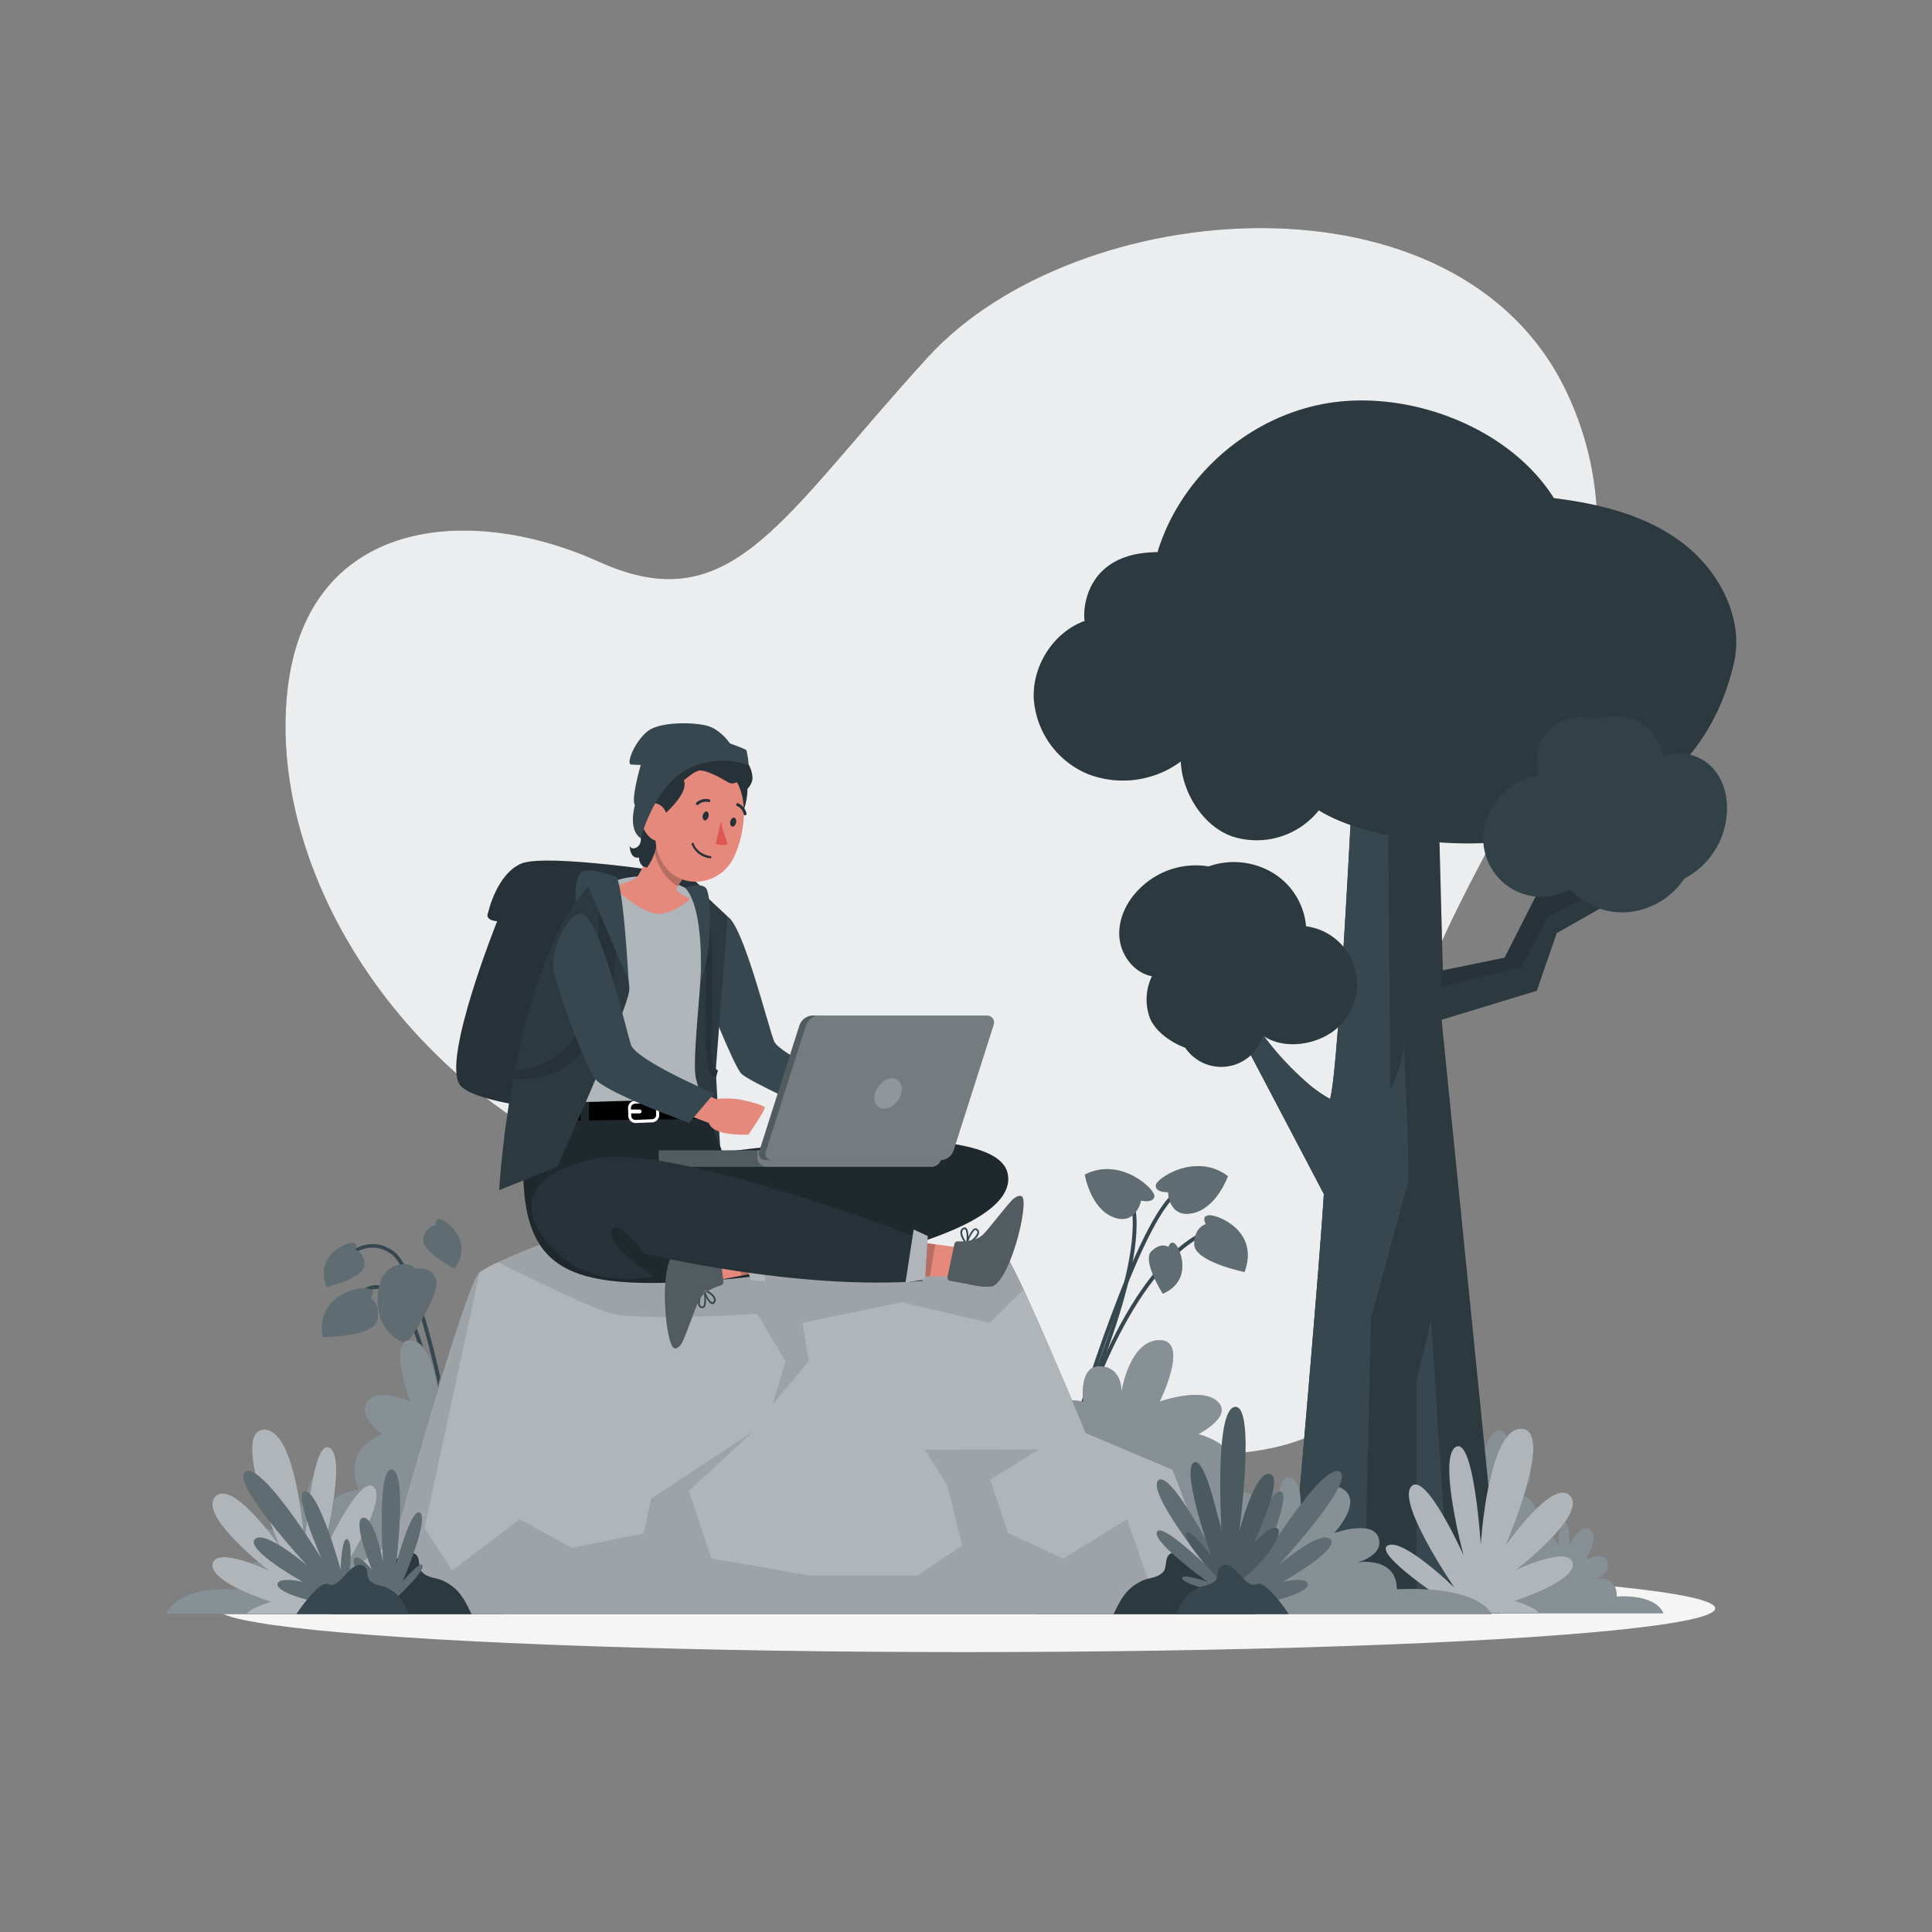 <svg xmlns="http://www.w3.org/2000/svg" viewBox="0 0 500 500"><rect x="0" y="0" width="500" height="500" fill="#808080" stroke="none"/><g id="freepik--background-simple--inject-36"><path d="M405.52,101.62C377.6,42.18,278.46,50.56,240.2,92.37s-50.69,68.6-85.21,53-78.51-11.44-81,38.17S111.86,291.78,176,309.13s64.16,78.76,149.1,66.37c46.31-6.76,47.37-56.86,40.83-98.3S437.9,170.57,405.52,101.62Z" style="fill:#37474F"></path><path d="M405.52,101.62C377.6,42.18,278.46,50.56,240.2,92.37s-50.69,68.6-85.21,53-78.51-11.44-81,38.17S111.86,291.78,176,309.13s64.16,78.76,149.1,66.37c46.31-6.76,47.37-56.86,40.83-98.3S437.9,170.57,405.52,101.62Z" style="fill:#fff;opacity:0.9"></path></g><g id="freepik--Shadow--inject-36"><ellipse id="freepik--path--inject-36" cx="250" cy="416.24" rx="193.89" ry="11.32" style="fill:#f5f5f5"></ellipse></g><g id="freepik--Tree--inject-36"><path d="M372.25,400s-3.25-.17-3.57-9,5.4-11.26,9.8-10.17c0,0-.64-6.33,2.21-6.09s2.66,4.45,2.66,4.45,1-9,4.87-9,0,10.61,0,10.61,5.39-2.59,7.37,0-2.47,5.62-2.47,5.62,7,2.28,4.06,9.52c0,0,4.87.76,6.23,4,0,0-.39-6.55,1.37-6.11s1.36,6.18,1.36,6.18,2.92-6.3,5.45-4.08-1.16,7.57-1.16,7.57,4.87-2.36,5.64.77-2.72,4.3-2.72,4.3,5.06-1.17,5.06,4.64c0,0,9.74-.93,12.08,4.29h-58Z" style="fill:#37474F"></path><path d="M372.25,400s-3.25-.17-3.57-9,5.4-11.26,9.8-10.17c0,0-.64-6.33,2.21-6.09s2.66,4.45,2.66,4.45,1-9,4.87-9,0,10.61,0,10.61,5.39-2.59,7.37,0-2.47,5.62-2.47,5.62,7,2.28,4.06,9.52c0,0,4.87.76,6.23,4,0,0-.39-6.55,1.37-6.11s1.36,6.18,1.36,6.18,2.92-6.3,5.45-4.08-1.16,7.57-1.16,7.57,4.87-2.36,5.64.77-2.72,4.3-2.72,4.3,5.06-1.17,5.06,4.64c0,0,9.74-.93,12.08,4.29h-58Z" style="fill:#fff;opacity:0.4;isolation:isolate"></path><path d="M342.61,309c-1.4,23-9,108-9,108l54.91.51L373.08,263.92l24.64-7.52,5.17-14.93L423.7,229.7l10.17-15.62-3.93-1-11.23,14.42-13.1,2.85,5.61-13.29H405l-15.6,30.78-16,3.28-1.46-56c-16.08,7.51-21.22-5-21.22-5s-4.16,87.66-6.5,94.28h0a34.4,34.4,0,0,1-6.57-4.75,76.8,76.8,0,0,1-14-16.56l-1-1.65h-5Z" style="fill:#37474F"></path><g style="opacity:0.2;isolation:isolate"><path d="M342.61,309c-1.4,23-9,108-9,108l54.91.51L373.08,263.92l24.64-7.52,5.17-14.93L423.7,229.7l10.17-15.62-3.93-1-11.23,14.42-13.1,2.85,5.61-13.29H405l-15.6,30.78-16,3.28-1.46-56c-16.08,7.51-21.22-5-21.22-5s-4.16,87.66-6.5,94.28h0a34.4,34.4,0,0,1-6.57-4.75,76.8,76.8,0,0,1-14-16.56l-1-1.65h-5Z"></path></g><path d="M400.49,237.32l-6.69,12.9-20.93,5.3s.07-3.29.41-7.51l.09,3.16,16-3.28L405,217.11h6.24l-5.61,13.29,13.1-2.85,11.23-14.42.55.13-8.65,13.09Z" style="opacity:0.1;isolation:isolate"></path><polygon points="370.36 341.56 375.3 417.39 366.59 417.31 366.59 357.46 370.36 341.56" style="fill:#37474F;isolation:isolate"></polygon><path d="M342.61,309l-25-47.51h5l1,1.65a76.8,76.8,0,0,0,14,16.56,34.4,34.4,0,0,0,6.57,4.75c2.34-6.62,6.5-94.28,6.5-94.28a12.92,12.92,0,0,0,8.44,7q.35,42.47.71,84.94c1.77-4,3.31-7.89,3.46-12.08.53,11.6,1.24,24.07,1.19,35.52l-9.62,35.49L353,417.18,333.64,417S341.21,332,342.61,309Z" style="fill:#37474F;isolation:isolate"></path><path d="M280.81,160.66c-8,2.86-13.53,11.33-13.28,19.84a22.8,22.8,0,0,0,13.87,19.76,25.17,25.17,0,0,0,24.19-3.19c.35,8.17,5.93,17.05,13.72,19.52a20.59,20.59,0,0,0,22-6.88c21,13.19,94.5,18.08,107.42-38.09,2.66-11.6-3.8-23.88-13.27-31.09s-21.51-10.16-33.32-11.61c-11.21-17.85-36.07-27.6-57-24.8s-39.46,18.61-45.57,38.78C278.28,143,280.5,162.09,280.81,160.66Z" style="fill:#37474F"></path><g style="opacity:0.2;isolation:isolate"><path d="M280.81,160.66c-8,2.86-13.53,11.33-13.28,19.84a22.8,22.8,0,0,0,13.87,19.76,25.17,25.17,0,0,0,24.19-3.19c.35,8.17,5.93,17.05,13.72,19.52a20.59,20.59,0,0,0,22-6.88c21,13.19,94.5,18.08,107.42-38.09,2.66-11.6-3.8-23.88-13.27-31.09s-21.51-10.16-33.32-11.61c-11.21-17.85-36.07-27.6-57-24.8s-39.46,18.61-45.57,38.78C278.28,143,280.5,162.09,280.81,160.66Z"></path></g><path d="M306.74,271.15A11.24,11.24,0,0,0,326.85,268c5,3.5,12.66,2.64,17.7-.77A15.11,15.11,0,0,0,338,239.73,18,18,0,0,0,329.57,226a19.61,19.61,0,0,0-16.78-1.77A20.55,20.55,0,0,0,294.93,230c-3.37,3.27-5.61,7.91-5.22,12.59s3.81,9.17,8.42,10.06a13.79,13.79,0,0,0-.48,10.95C299.14,267.08,303.16,269.82,306.74,271.15Z" style="fill:#37474F"></path><path d="M306.74,271.15A11.24,11.24,0,0,0,326.85,268c5,3.5,12.66,2.64,17.7-.77A15.11,15.11,0,0,0,338,239.73,18,18,0,0,0,329.57,226a19.61,19.61,0,0,0-16.78-1.77A20.55,20.55,0,0,0,294.93,230c-3.37,3.27-5.61,7.91-5.22,12.59s3.81,9.17,8.42,10.06a13.79,13.79,0,0,0-.48,10.95C299.14,267.08,303.16,269.82,306.74,271.15Z" style="opacity:0.2;isolation:isolate"></path><path d="M412.56,186.23a11.24,11.24,0,0,0-14.18,14.6c-6.08.19-11.71,5.5-13.69,11.25a15.1,15.1,0,0,0,21.71,18.07,18,18,0,0,0,15,5.9,19.65,19.65,0,0,0,14.49-8.66,20.56,20.56,0,0,0,10.84-15.31c.73-4.63-.26-9.69-3.39-13.2s-8.55-5-12.77-3a13.79,13.79,0,0,0-6.19-9C421.09,184.93,416.22,185.15,412.56,186.23Z" style="fill:#37474F"></path><path d="M412.56,186.23a11.24,11.24,0,0,0-14.18,14.6c-6.08.19-11.71,5.5-13.69,11.25a15.1,15.1,0,0,0,21.71,18.07,18,18,0,0,0,15,5.9,19.65,19.65,0,0,0,14.49-8.66,20.56,20.56,0,0,0,10.84-15.31c.73-4.63-.26-9.69-3.39-13.2s-8.55-5-12.77-3a13.79,13.79,0,0,0-6.19-9C421.09,184.93,416.22,185.15,412.56,186.23Z" style="opacity:0.1;isolation:isolate"></path><path d="M375.45,415.29S355.28,402.22,359.11,400s17.27,10.85,17.27,10.85-14.86-21.74-11.19-26.1,13.56,17.72,13.56,17.72-6.72-25.24-2-28,6.47,25.29,6.47,25.29,1.85-30.4,10.55-30-4,30-4,30,12.27-17.59,16.62-12.6-13.85,19-13.85,19,13.61-6.39,14.52-1.65-15,9.79-15,9.79,5.11,1.47,6.3,3.19H371.18S370.74,416.2,375.45,415.29Z" style="fill:#37474F"></path><path d="M375.45,415.29S355.28,402.22,359.11,400s17.27,10.85,17.27,10.85-14.86-21.74-11.19-26.1,13.56,17.72,13.56,17.72-6.72-25.24-2-28,6.47,25.29,6.47,25.29,1.85-30.4,10.55-30-4,30-4,30,12.27-17.59,16.62-12.6-13.85,19-13.85,19,13.61-6.39,14.52-1.65-15,9.79-15,9.79,5.11,1.47,6.3,3.19H371.18S370.74,416.2,375.45,415.29Z" style="fill:#fff;opacity:0.6;isolation:isolate"></path></g><g id="freepik--Stone--inject-36"><path d="M114.67,364.63c-.07-.36-6.83-35.43-13.43-40.1-6.41-4.52-12,1.69-12.2,2l-.75-.65c.06-.08,6.39-7.15,13.52-2.11,6.94,4.89,13.56,39.26,13.84,40.72Z" style="fill:#37474F"></path><path d="M112.16,367.52c0-.24-2.5-24.35-10.27-31.75-1.88-1.79-3.72-2.49-5.47-2.08-4.16.95-6.73,7.68-6.75,7.75l-.94-.35c.11-.3,2.78-7.3,7.46-8.38,2.1-.48,4.25.3,6.39,2.33,8,7.66,10.48,31.38,10.58,32.38Z" style="fill:#37474F"></path><path d="M107.5,328.37s4.52-.91,5.39,3-7.52,16.31-7.52,16.31-7.62-1.47-7.62-11.49S106,326.14,107.5,328.37Z" style="fill:#37474F"></path><path d="M107.5,328.37s4.52-.91,5.39,3-7.52,16.31-7.52,16.31-7.62-1.47-7.62-11.49S106,326.14,107.5,328.37Z" style="fill:#fff;opacity:0.2;isolation:isolate"></path><path d="M95.83,335.93s1.82-2-.57-2.49S81.84,335,83.45,346c0,0,13.24.11,14.18-4.33S95.83,335.93,95.83,335.93Z" style="fill:#37474F"></path><path d="M95.83,335.93s1.82-2-.57-2.49S81.84,335,83.45,346c0,0,13.24.11,14.18-4.33S95.83,335.93,95.83,335.93Z" style="fill:#fff;opacity:0.2;isolation:isolate"></path><path d="M112.83,317.08s-.51-2,1.27-1.48,8.55,5.86,3.49,12.72c0,0-9-4.7-8-8S112.83,317.08,112.83,317.08Z" style="fill:#37474F"></path><path d="M112.83,317.08s-.51-2,1.27-1.48,8.55,5.86,3.49,12.72c0,0-9-4.7-8-8S112.83,317.08,112.83,317.08Z" style="fill:#fff;opacity:0.2;isolation:isolate"></path><path d="M279.18,371.82l-1-.27c.12-.41,11.66-41.48,32.53-52.54l.47.88C290.72,330.76,279.29,371.41,279.18,371.82Z" style="fill:#37474F"></path><path d="M279.37,367.18l-.91-.42c.21-.43,20.12-43.95,13.26-57.77l.89-.44C299.69,322.79,280.2,365.38,279.37,367.18Z" style="fill:#37474F"></path><path d="M278.59,370.33l-1-.29c.68-2.26,16.67-55.37,26.9-61.9l.54.84C295.15,315.31,278.75,369.78,278.59,370.33Z" style="fill:#37474F"></path><path d="M295.32,310.7s3,.79,3.43-1-8.75-10.51-18-5.72c0,0,1.4,8.66,7.32,11S295.32,310.7,295.32,310.7Z" style="fill:#37474F"></path><path d="M295.32,310.7s3,.79,3.43-1-8.75-10.51-18-5.72c0,0,1.4,8.66,7.32,11S295.32,310.7,295.32,310.7Z" style="fill:#fff;opacity:0.2;isolation:isolate"></path><path d="M302.29,308.51s-3.08.26-3.19-1.62,10.45-8.83,18.69-2.5c0,0-2.9,8.28-9.14,9.59S302.29,308.51,302.29,308.51Z" style="fill:#37474F"></path><path d="M302.29,308.51s-3.08.26-3.19-1.62,10.45-8.83,18.69-2.5c0,0-2.9,8.28-9.14,9.59S302.29,308.51,302.29,308.51Z" style="fill:#fff;opacity:0.2;isolation:isolate"></path><path d="M312.06,316.82s-1.36-2.35,1.07-2.31,12.82,4.28,8.95,14.69c0,0-13-2.65-13-7.18S312.06,316.82,312.06,316.82Z" style="fill:#37474F"></path><path d="M312.06,316.82s-1.36-2.35,1.07-2.31,12.82,4.28,8.95,14.69c0,0-13-2.65-13-7.18S312.06,316.82,312.06,316.82Z" style="fill:#fff;opacity:0.2;isolation:isolate"></path><path d="M302.41,322.7s.57-2,1.85-.64,4.47,9.34-3.33,12.76c0,0-5.45-8.56-2.95-11S302.41,322.7,302.41,322.7Z" style="fill:#37474F"></path><path d="M302.41,322.7s.57-2,1.85-.64,4.47,9.34-3.33,12.76c0,0-5.45-8.56-2.95-11S302.41,322.7,302.41,322.7Z" style="fill:#fff;opacity:0.2;isolation:isolate"></path><path d="M91.93,323.38s1-1.84-.87-1.75-9.73,3.57-6.52,11.46c0,0,9.88-2.33,9.77-5.8S91.93,323.38,91.93,323.38Z" style="fill:#37474F"></path><path d="M91.93,323.38s1-1.84-.87-1.75-9.73,3.57-6.52,11.46c0,0,9.88-2.33,9.77-5.8S91.93,323.38,91.93,323.38Z" style="fill:#fff;opacity:0.2;isolation:isolate"></path><path d="M267.68,391.53s-6.6-.26-7.25-13.57,11-16.86,19.91-15.23c0,0-1.31-9.48,4.49-9.13s5.4,6.68,5.4,6.68,2-13.44,9.89-13.45,0,15.9,0,15.9,10.95-3.88,15,0-5,8.42-5,8.42,14.19,3.41,8.26,14.27c0,0,9.89,1.14,12.66,6,0,0-.79-9.81,2.77-9.15s2.76,9.26,2.76,9.26,5.94-9.45,11.08-6.11-2.37,11.34-2.37,11.34,9.89-3.54,11.47,1.15-5.54,6.45-5.54,6.45,10.29-1.76,10.29,6.95c0,0,19.78-1.4,24.53,6.42H268.08Z" style="fill:#37474F"></path><path d="M267.68,391.53s-6.6-.26-7.25-13.57,11-16.86,19.91-15.23c0,0-1.31-9.48,4.49-9.13s5.4,6.68,5.4,6.68,2-13.44,9.89-13.45,0,15.9,0,15.9,10.95-3.88,15,0-5,8.42-5,8.42,14.19,3.41,8.26,14.27c0,0,9.89,1.14,12.66,6,0,0-.79-9.81,2.77-9.15s2.76,9.26,2.76,9.26,5.94-9.45,11.08-6.11-2.37,11.34-2.37,11.34,9.89-3.54,11.47,1.15-5.54,6.45-5.54,6.45,10.29-1.76,10.29,6.95c0,0,19.78-1.4,24.53,6.42H268.08Z" style="fill:#fff;opacity:0.4;isolation:isolate"></path><path d="M130.06,391.53s4.87-.26,5.35-13.57-8.09-16.86-14.69-15.23c0,0,1-9.48-3.31-9.13s-4,6.68-4,6.68-1.46-13.44-7.3-13.45,0,15.9,0,15.9-8.07-3.88-11,0,3.71,8.42,3.71,8.42-10.47,3.41-6.09,14.27c0,0-7.3,1.14-9.34,6,0,0,.58-9.81-2-9.15s-2,9.26-2,9.26-4.37-9.45-8.17-6.11,1.75,11.34,1.75,11.34-7.29-3.54-8.46,1.15,4.09,6.45,4.09,6.45-7.59-1.76-7.59,6.95c0,0-14.59-1.4-18.1,6.42h87Z" style="fill:#37474F"></path><path d="M130.06,391.53s4.87-.26,5.35-13.57-8.09-16.86-14.69-15.23c0,0,1-9.48-3.31-9.13s-4,6.68-4,6.68-1.46-13.44-7.3-13.45,0,15.9,0,15.9-8.07-3.88-11,0,3.71,8.42,3.71,8.42-10.47,3.41-6.09,14.27c0,0-7.3,1.14-9.34,6,0,0,.58-9.81-2-9.15s-2,9.26-2,9.26-4.37-9.45-8.17-6.11,1.75,11.34,1.75,11.34-7.29-3.54-8.46,1.15,4.09,6.45,4.09,6.45-7.59-1.76-7.59,6.95c0,0-14.59-1.4-18.1,6.42h87Z" style="fill:#fff;opacity:0.4;isolation:isolate"></path><path d="M86.64,415.51S106.8,402.44,103,400.24,85.7,411.08,85.7,411.08s14.86-21.74,11.19-26.1S83.33,402.7,83.33,402.7s6.72-25.24,2-28S78.84,400,78.84,400,77,369.59,68.29,370s4,30,4,30S60,382.39,55.64,387.39s13.84,19,13.84,19S55.87,400,55,404.76s15,9.79,15,9.79-5.12,1.47-6.3,3.18H90.91S91.34,416.43,86.64,415.51Z" style="fill:#37474F"></path><path d="M86.64,415.51S106.8,402.44,103,400.24,85.7,411.08,85.7,411.08s14.86-21.74,11.19-26.1S83.33,402.7,83.33,402.7s6.72-25.24,2-28S78.84,400,78.84,400,77,369.59,68.29,370s4,30,4,30S60,382.39,55.64,387.39s13.84,19,13.84,19S55.87,400,55,404.76s15,9.79,15,9.79-5.12,1.47-6.3,3.18H90.91S91.34,416.43,86.64,415.51Z" style="fill:#fff;opacity:0.6;isolation:isolate"></path><path d="M96.73,417.73s23.2-85.37,27.42-88.53,28.29-12.07,28.29-12.07,58.55,9.78,67.35,8.81,37.08-6.41,41.14,0S281,370.87,281,370.87l22.49,9.49,14.25,37.37Z" style="fill:#37474F"></path><path d="M317.74,417.73h-221s23.09-85,27.39-88.52l0,0a31.57,31.57,0,0,1,4.73-2.55c8.36-3.89,23.56-9.51,23.56-9.51s58.55,9.78,67.35,8.81,37.08-6.42,41.14,0c.86,1.37,2.27,4.19,3.95,7.79C271.08,347,281,370.86,281,370.86l22.49,9.5Z" style="fill:#fff;opacity:0.6;isolation:isolate"></path><path d="M264.88,333.73l-8.73,8.64L233.4,337l-25.74,5.35,1.65,9.95-9.37,11.16,3.33-11.16L196,340.05s-29.62,1.8-37.35,0c-4.85-1.13-19.52-8.27-29.74-13.41,8.36-3.89,23.56-9.51,23.56-9.51s58.55,9.78,67.35,8.81,37.08-6.42,41.14,0C261.79,327.31,263.2,330.13,264.88,333.73Z" style="opacity:0.1;isolation:isolate"></path><path d="M317.74,417.73h-221s23.09-85,27.39-88.52l0,0-14.24,66.24,7.12,11,17.5-13.28L148,400.61l18.62-3.76,1.85-9,26.38-17.35-16.56,15.34,5.83,17.5,25.35,4.37h28L249,400l-3.86-15.7-5.83-9.1,29.55-.07-12.58,7.79,4.64,13.83,14.23,6.6,16.54-10.21,6.74,19.48Z" style="opacity:0.1;isolation:isolate"></path><path d="M288.2,417.73h36.63s-7.29-11.16-10.4-9.74c-4.05,1.84-7.05-8.27-11.53-5.88-1.58.85-.8,3.55-1.8,4.64-1.64,1.8-3.73,1.45-5.71,2.44C291.5,411.13,290.12,413.69,288.2,417.73Z" style="fill:#37474F"></path><path d="M288.2,417.73h36.63s-7.29-11.16-10.4-9.74c-4.05,1.84-7.05-8.27-11.53-5.88-1.58.85-.8,3.55-1.8,4.64-1.64,1.8-3.73,1.45-5.71,2.44C291.5,411.13,290.12,413.69,288.2,417.73Z" style="opacity:0.2;isolation:isolate"></path><path d="M320.83,414.62s-2.41-13.95-.75-16,1.95,7.61,1.95,7.61,5.58-20.16,9.15-20.26S327,403.46,327,403.46s15.26-24.94,19.69-22.62-16,24.43-16,24.43,11.16-9.61,13.62-6.89-12.39,11-12.39,11,6.55-1.47,6.54.71S327.38,415.86,320.83,414.62Z" style="fill:#37474F"></path><path d="M320.83,414.62s-2.41-13.95-.75-16,1.95,7.61,1.95,7.61,5.58-20.16,9.15-20.26S327,403.46,327,403.46s15.26-24.94,19.69-22.62-16,24.43-16,24.43,11.16-9.61,13.62-6.89-12.39,11-12.39,11,6.55-1.47,6.54.71S327.38,415.86,320.83,414.62Z" style="fill:#fff;opacity:0.2;isolation:isolate"></path><path d="M318.63,412.63s-11.47-2.08-12.58-3.94,6.43.64,6.43.64-14-10-13.09-12.8,12.33,8.21,12.33,8.21-15-18.84-11.93-21.62,14.39,19.26,14.39,19.26-4.28-11.35-1.49-12.49,5,12.7,5,12.7.71-5.48,2.39-4.86S321.44,407.91,318.63,412.63Z" style="fill:#37474F"></path><path d="M318.63,412.63s-11.47-2.08-12.58-3.94,6.43.64,6.43.64-14-10-13.09-12.8,12.33,8.21,12.33,8.21-15-18.84-11.93-21.62,14.39,19.26,14.39,19.26-4.28-11.35-1.49-12.49,5,12.7,5,12.7.71-5.48,2.39-4.86S321.44,407.91,318.63,412.63Z" style="fill:#fff;opacity:0.2;isolation:isolate"></path><path d="M317.77,411.1s-11.08-11.09-10.88-14,6.62,5.64,6.62,5.64-7.81-21.81-4.64-24.18,7.32,18.54,7.32,18.54-2.1-32.32,3.4-33,1.12,32.3,1.12,32.3,4-15.81,7.94-14.93-4.2,17.87-4.2,17.87,5-5.51,6.37-3.53S324.49,408,317.77,411.1Z" style="fill:#37474F"></path><path d="M317.77,411.1s-11.08-11.09-10.88-14,6.62,5.64,6.62,5.64-7.81-21.81-4.64-24.18,7.32,18.54,7.32,18.54-2.1-32.32,3.4-33,1.12,32.3,1.12,32.3,4-15.81,7.94-14.93-4.2,17.87-4.2,17.87,5-5.51,6.37-3.53S324.49,408,317.77,411.1Z" style="fill:#fff;opacity:0.1;isolation:isolate"></path><path d="M304.34,417.73h29.19s-5.81-8.89-8.29-7.76c-3.22,1.47-5.61-6.59-9.18-4.68-1.26.67-.65,2.82-1.44,3.69-1.31,1.44-3,1.16-4.55,1.95C307,412.47,305.87,414.51,304.34,417.73Z" style="fill:#37474F"></path><path d="M122,417.73H85.4s7.3-11.16,10.41-9.74c4,1.84,7-8.27,11.52-5.88,1.58.85.81,3.55,1.81,4.64,1.64,1.8,3.73,1.45,5.71,2.44C118.74,411.13,120.12,413.69,122,417.73Z" style="fill:#37474F"></path><path d="M122,417.73H85.4s7.3-11.16,10.41-9.74c4,1.84,7-8.27,11.52-5.88,1.58.85.81,3.55,1.81,4.64,1.64,1.8,3.73,1.45,5.71,2.44C118.74,411.13,120.12,413.69,122,417.73Z" style="opacity:0.2;isolation:isolate"></path><path d="M89.41,414.62s2.4-13.95.74-16-2,7.61-2,7.61S82.62,386.07,79.05,386s4.24,17.49,4.24,17.49S68,378.52,63.59,380.84s16,24.43,16,24.43-11.17-9.61-13.63-6.89,12.4,11,12.4,11-6.55-1.47-6.54.71S82.85,415.86,89.41,414.62Z" style="fill:#37474F"></path><path d="M89.41,414.62s2.4-13.95.74-16-2,7.61-2,7.61S82.62,386.07,79.05,386s4.24,17.49,4.24,17.49S68,378.52,63.59,380.84s16,24.43,16,24.43-11.17-9.61-13.63-6.89,12.4,11,12.4,11-6.55-1.47-6.54.71S82.85,415.86,89.41,414.62Z" style="fill:#fff;opacity:0.2;isolation:isolate"></path><path d="M100.65,415.28s8.73-7.73,8.72-9.9-5.17,3.89-5.17,3.89,6.8-15.83,4.56-17.73S102.47,405,102.47,405s3-23.88-1-24.67-2.32,23.92-2.32,23.92-2.23-11.92-5.2-11.44,2.29,13.45,2.29,13.45-3.45-4.32-4.57-2.91S95.81,412.69,100.65,415.28Z" style="fill:#37474F"></path><path d="M100.65,415.28s8.73-7.73,8.72-9.9-5.17,3.89-5.17,3.89,6.8-15.83,4.56-17.73S102.47,405,102.47,405s3-23.88-1-24.67-2.32,23.92-2.32,23.92-2.23-11.92-5.2-11.44,2.29,13.45,2.29,13.45-3.45-4.32-4.57-2.91S95.81,412.69,100.65,415.28Z" style="fill:#fff;opacity:0.2;isolation:isolate"></path><path d="M105.9,417.73H76.7s5.82-8.89,8.3-7.76c3.22,1.47,5.61-6.59,9.18-4.68,1.26.67.64,2.82,1.43,3.69,1.31,1.44,3,1.16,4.56,1.95C103.27,412.47,104.37,414.51,105.9,417.73Z" style="fill:#37474F"></path></g><g id="freepik--Character--inject-36"><g id="freepik--group--inject-36"><path d="M174.87,226s-33.62-5.24-40-2.49-8.53,12.64-8.53,12.64-1.15,2,2.33,2.26c0,0-14.23,35.45-9.73,42.24s49.82,9.51,56,6.18S195.79,228.53,174.87,226Z" style="fill:#263238"></path><path d="M194.67,259.82s4.45,10.33,5.45,11.77,23.15,11.62,23.15,11.62a19.55,19.55,0,0,1,5.41,0c2.73.43,6.49,1.58,6.83,2s-4.11,6.89-4.11,6.89-8.85.55-10-2.95c0,0-22.19-8.24-24.77-10.4s-9.76-14.92-9.76-14.92Z" style="fill:#e4897b"></path><path d="M188.3,237.2c4.16,2.48,10.67,29.18,12.07,32.35s18.4,10.88,18.4,10.88l-7.54,7.22S194,280,191.86,277.86s-10.74-24.33-10.74-24.33Z" style="fill:#37474F"></path><path d="M186.92,298.22s70.12-10.07,73.82,5.31c3.91,16.27-52.39,27.24-86,28.39s-43.33-6.24-37.93-47.82l45.4-.11Z" style="fill:#263238"></path><path d="M186.92,298.22s70.12-10.07,73.82,5.31c3.91,16.27-52.39,27.24-86,28.39s-43.33-6.24-37.93-47.82l45.4-.11Z" style="opacity:0.2;isolation:isolate"></path><path d="M250.25,322.06a.21.21,0,0,1-.25,0,.17.17,0,0,1-.06-.21c.11-.37,1.22-3.61,2.35-3.95a.7.7,0,0,1,.67.2,1.15,1.15,0,0,1,.4,1.09,3,3,0,0,1-1.05,1.52A12.24,12.24,0,0,1,250.25,322.06Zm.28-.62a4.82,4.82,0,0,0,2.4-2.31.73.73,0,0,0-.28-.74.25.25,0,0,0-.27-.08,1,1,0,0,0-.26.16A9.46,9.46,0,0,0,250.53,321.44Z" style="fill:#37474F"></path><path d="M250.19,322.11a.2.2,0,0,1-.21-.06c-.11-.1-1.66-2.06-1.41-3.38a1.3,1.3,0,0,1,.54-.81.72.72,0,0,1,.9-.09c.81.58.71,3.2.31,4.2l0,.1Zm-.89-3.85a.86.86,0,0,0-.27.47c-.16.84.62,2.1,1,2.7.26-1.12.18-3-.3-3.29-.05,0-.15-.11-.39.06l-.08.06Z" style="fill:#37474F"></path><polygon points="225.96 330.3 240.66 330.31 247.71 330.32 248.55 322.89 242.03 322.02 226.09 319.89 225.96 330.3" style="fill:#e4897b"></polygon><path d="M247,322l-1.79,8.47a.85.85,0,0,0,.69,1l4.22.76s5.61,1.43,7.19.42c4.6-2.94,9-21.59,7.16-23-.68-.5-1.87.26-2.46.87-1.89,1.93-5.92,7.31-7.52,8.91-1.86,1.86-5.17,1.91-6.62,1.84A.85.85,0,0,0,247,322Z" style="fill:#263238"></path><polygon points="225.96 330.3 240.66 330.31 242.03 322.02 226.09 319.89 225.96 330.3" style="opacity:0.2;isolation:isolate"></polygon><path d="M170.45,297.71v1.86a2.41,2.41,0,0,0,2.3,2.4h68.39a2.56,2.56,0,0,0,2.47-2.4v-1.86Z" style="fill:#263238"></path><path d="M170.45,297.71v1.86a2.41,2.41,0,0,0,2.3,2.4h68.39a2.56,2.56,0,0,0,2.47-2.4v-1.86Z" style="fill:#fff;opacity:0.2;isolation:isolate"></path><path d="M196,297.71v1.86a2.42,2.42,0,0,0,2.31,2.4h42.86a2.56,2.56,0,0,0,2.47-2.4v-1.86Z" style="fill:#fff;opacity:0.2;isolation:isolate"></path><path d="M198.28,300.26h45.18a3.7,3.7,0,0,0,3.29-2.42l10.36-32.5a1.8,1.8,0,0,0-1.74-2.51H210.19a3.76,3.76,0,0,0-3.28,2.51L196.55,297.8A1.76,1.76,0,0,0,198.28,300.26Z" style="fill:#263238"></path><path d="M198.28,300.26h45.18a3.7,3.7,0,0,0,3.29-2.42l10.36-32.5a1.8,1.8,0,0,0-1.74-2.51H210.19a3.76,3.76,0,0,0-3.28,2.51L196.55,297.8A1.76,1.76,0,0,0,198.28,300.26Z" style="fill:#fff;opacity:0.2;isolation:isolate"></path><path d="M200,300.26h43.48a3.7,3.7,0,0,0,3.29-2.42l10.36-32.5a1.8,1.8,0,0,0-1.74-2.51H211.89a3.76,3.76,0,0,0-3.28,2.51L198.25,297.8A1.76,1.76,0,0,0,200,300.26Z" style="fill:#fff;opacity:0.2;isolation:isolate"></path><path d="M226.42,283c-.56,2.16.52,3.92,2.41,3.92s3.86-1.76,4.42-3.92-.52-3.92-2.4-3.92S227,280.87,226.42,283Z" style="fill:#fff;opacity:0.2;isolation:isolate"></path><path d="M247,322l-1.79,8.47a.85.85,0,0,0,.69,1l4.22.76s5.61,1.43,7.19.42c4.6-2.94,9-21.59,7.16-23-.68-.5-1.87.26-2.46.87-1.89,1.93-5.92,7.31-7.52,8.91-1.86,1.86-5.17,1.91-6.62,1.84A.85.85,0,0,0,247,322Z" style="fill:#fff;opacity:0.2;isolation:isolate"></path><polygon points="150.26 289.99 136.08 290.17 136.35 285.56 150.26 285.26 150.26 289.99"></polygon><polygon points="178.24 284.65 182.48 284.56 184 289.54 178.24 289.62 178.24 284.65"></polygon><polygon points="176.43 284.69 176.43 289.64 152.44 289.96 152.44 285.21 176.43 284.69"></polygon><path d="M162.61,288.78l-.07-1.93a1.9,1.9,0,0,1,1.75-2l4.34-.18a1.77,1.77,0,0,1,1.31.51,2,2,0,0,1,.59,1.36l.07,1.92a1.91,1.91,0,0,1-1.76,2l-4.33.18h-.08A1.89,1.89,0,0,1,162.61,288.78Zm6.2.87a1.11,1.11,0,0,0,1-1.18l-.07-1.92a1.2,1.2,0,0,0-.35-.79,1,1,0,0,0-.76-.3l-4.34.18a1.1,1.1,0,0,0-1,1.18l.07,1.93a1.09,1.09,0,0,0,1.11,1.09Z" style="fill:#fff"></path><path d="M163.35,288.15h2.18a.51.51,0,0,0,.5-.5.5.5,0,0,0-.5-.5h-2.18a.5.5,0,0,0-.5.5A.51.51,0,0,0,163.35,288.15Z" style="fill:#fff"></path><path d="M188.3,237.2s-5.47,34.59-3.18,47l-50.59,1.47s6-35.73,13.95-49.21C148.48,236.42,161.69,214.36,188.3,237.2Z" style="fill:#37474F"></path><path d="M188.3,237.2s-5.47,34.59-3.18,47l-50.59,1.47s6-35.73,13.95-49.21C148.48,236.42,161.69,214.36,188.3,237.2Z" style="fill:#fff;opacity:0.6"></path><path d="M158.62,229.5s8.39,8.2,13.24,6.86,6.67-3.81,6.67-3.81-3.9-1.71-3.47-2.64c.05-.1.17-.29.34-.57,1.45-2.2,6.59-9.22,6.59-9.22l-11-6.19s-.9,2.13-2,4.67c-1.49,3.38-3.35,7.47-4,8.23C163.85,228.17,158.62,229.5,158.62,229.5Z" style="fill:#e4897b"></path><path d="M168.94,218.6c.69,3.9,2.39,8.49,6.46,10.74,1.45-2.2,6.59-9.22,6.59-9.22l-11-6.19S170.05,216.06,168.94,218.6Z" style="opacity:0.2;isolation:isolate"></path><path d="M166.73,211a19.13,19.13,0,0,0-.89,6c.21,2.48-2.55,3.31-2.9,1.81,0,0,.05,3.65,2.42,3.1,0,0,0,2.53,2.12,2.57a14,14,0,0,0,2.66-8.57C169.81,211.1,166.73,211,166.73,211Z" style="fill:#263238"></path><path d="M185.74,198.84c-3.6,1.49-3,9.85,3,17,3.67-3.16,5.34-10.46,4.47-13.34C191.81,197.89,188.87,197.55,185.74,198.84Z" style="fill:#263238"></path><path d="M191,219.19v0a25.1,25.1,0,0,1-1.14,2.8c-3.55,7.23-13.76,8.64-18.28,1.49l-.05-.07c-3-4.82-1.87-9.31-.62-17.1a10.77,10.77,0,0,1,16.81-7.22C193.61,203.24,193.26,212.54,191,219.19Z" style="fill:#e4897b"></path><path d="M181.88,211c-.14.63.08,1.21.48,1.3s.85-.34,1-1-.07-1.21-.48-1.3S182.06,210.42,181.88,211Z" style="fill:#263238"></path><path d="M189,212.63c-.14.62.08,1.2.49,1.29s.85-.33,1-1-.08-1.21-.49-1.3S189.12,212,189,212.63Z" style="fill:#263238"></path><path d="M186.59,212.4a23.06,23.06,0,0,0,1.79,6,3.67,3.67,0,0,1-3.11-.12Z" style="fill:#de5753"></path><path d="M180.44,208.35a.41.41,0,0,1-.22-.1.39.39,0,0,1,0-.54,3.71,3.71,0,0,1,3.33-.84.36.36,0,0,1,.26.44v0a.39.39,0,0,1-.47.26h0a2.94,2.94,0,0,0-2.62.69A.38.38,0,0,1,180.44,208.35Z" style="fill:#263238"></path><path d="M192.75,211a.42.42,0,0,1-.29-.29,3,3,0,0,0-1.69-2.12.38.38,0,0,1-.23-.48.38.38,0,0,1,.48-.23,3.73,3.73,0,0,1,2.17,2.66.37.37,0,0,1-.27.45h0A.42.42,0,0,1,192.75,211Z" style="fill:#263238"></path><path d="M183.79,222.12h0a5.74,5.74,0,0,1-4.8-3.66.28.28,0,0,1,.19-.34.29.29,0,0,1,.35.19c0,.11.82,2.65,4.35,3.26a.29.29,0,0,1,.23.32A.28.28,0,0,1,183.79,222.12Z" style="fill:#263238"></path><path d="M192.51,205.07s2.32-1.78,2.23-3.86a7.65,7.65,0,0,0-4.08-6.31,14.87,14.87,0,0,0-7.27-2c-8.86-.52-13.68,2.14-15.2,6.87-.94,1.68-.92,4.8-.08,7.72a.09.09,0,0,1,0,.05h0a12.84,12.84,0,0,0,2.31,4.58c5.4-4.68,7.41-8,6.56-10.2.18-.05,2.86-2.45,4.05-2.51,1.72-.09,4.89,1.54,7.46,3.07,1.41.83,2.86-.5,2.86-.5Z" style="fill:#263238"></path><path d="M165.85,211.67a7.48,7.48,0,0,0,2.49,5.16c2,1.72,4.1.22,4.49-2.23.36-2.21-.24-5.78-2.68-6.56S165.71,209.24,165.85,211.67Z" style="fill:#e4897b"></path><path d="M165.84,216.93s3.28-12.75,11.39-17.5S193.75,198,193.75,198a25.52,25.52,0,0,0-.55-3.8c-.24-.4-4.26-1.78-4.26-1.78s-2.29-3.37-5.47-4.45-12.68-1.39-16,1.38-5.51,8.41-4.11,8.51,2.47.1,2.47.1-2.62,9.05-1.5,10.41C164.34,208.36,162.4,214.66,165.84,216.93Z" style="fill:#37474F"></path><path d="M182.11,333.74a.25.25,0,0,1,.23-.1.16.16,0,0,1,.14.16c.08.38.6,3.76-.24,4.59a.71.71,0,0,1-.68.14,1.14,1.14,0,0,1-.86-.78,3,3,0,0,1,.22-1.83A12.13,12.13,0,0,1,182.11,333.74Zm0,.69a4.8,4.8,0,0,0-1,3.16.72.72,0,0,0,.59.52.24.24,0,0,0,.27-.05.71.71,0,0,0,.16-.26A9.31,9.31,0,0,0,182.14,334.43Z" style="fill:#37474F"></path><polygon points="204.49 317.19 190.55 321.82 183.85 324.05 185.4 331.36 191.87 330.13 207.66 327.11 204.49 317.19" style="fill:#e4897b"></polygon><path d="M187.21,331.74l-1-8.6a.86.86,0,0,0-1-.76L181,323s-5.77.42-6.95,1.87c-3.44,4.25-1.75,23.34.47,24.06.81.26,1.69-.84,2.06-1.6,1.18-2.43,3.31-8.81,4.31-10.83,1.18-2.35,4.3-3.45,5.7-3.84A.85.85,0,0,0,187.21,331.74Z" style="fill:#263238"></path><path d="M182.14,333.68a.18.18,0,0,1,.22,0c.13,0,2.42,1,2.81,2.33a1.22,1.22,0,0,1-.1,1,.72.72,0,0,1-.75.49c-1-.13-2.12-2.5-2.23-3.56l0-.11A.18.18,0,0,1,182.14,333.68Zm2.58,3a.83.83,0,0,0,0-.54c-.24-.82-1.52-1.57-2.17-1.9.29,1.11,1.22,2.7,1.8,2.77.06,0,.18,0,.31-.24l.05-.09Z" style="fill:#37474F"></path><polygon points="204.49 317.19 190.55 321.82 191.87 330.13 207.66 327.11 204.49 317.19" style="opacity:0.2;isolation:isolate"></polygon><polygon points="194.29 331.42 198.27 331.79 195.89 318.04 191.32 320.44 194.29 331.42" style="fill:#37474F"></polygon><polygon points="194.29 331.42 198.27 331.79 195.89 318.04 191.32 320.44 194.29 331.42" style="fill:#fff;opacity:0.6;isolation:isolate"></polygon><path d="M187.21,331.74l-1-8.6a.86.86,0,0,0-1-.76L181,323s-5.77.42-6.95,1.87c-3.44,4.25-1.75,23.34.47,24.06.81.26,1.69-.84,2.06-1.6,1.18-2.43,3.31-8.81,4.31-10.83,1.18-2.35,4.3-3.45,5.7-3.84A.85.85,0,0,0,187.21,331.74Z" style="fill:#fff;opacity:0.2;isolation:isolate"></path><path d="M239.32,320.94s-65.24-25.34-85.21-21.11-20.08,14.69-10,24.44,25.26,6,25.26,6-11.89-7.12-11.06-11.52,8.39,5.66,8.39,5.66,39.42,9.64,72,7.1Z" style="fill:#263238"></path><polygon points="240.11 319.88 236.45 318.2 234.34 331.93 239.44 331.1 240.11 319.88" style="fill:#37474F"></polygon><polygon points="240.11 319.88 236.45 318.2 234.34 331.93 239.44 331.1 240.11 319.88" style="fill:#fff;opacity:0.6;isolation:isolate"></polygon><path d="M154.48,226.84s8.83,24,8.37,29.39S144.2,302,144.2,302l-15,6S132.29,248.69,154.48,226.84Z" style="fill:#37474F"></path><path d="M154.48,226.84s8.83,24,8.37,29.39S144.2,302,144.2,302l-15,6S132.29,248.69,154.48,226.84Z" style="opacity:0.2;isolation:isolate"></path><path d="M186.35,296.51s-4.72-11.19-6.23-17.39,3.77-38.05.93-48.74l7.25,6.82L185.23,277Z" style="fill:#37474F"></path><path d="M186.35,296.51s-4.72-11.19-6.23-17.39,3.77-38.05.93-48.74l7.25,6.82L185.23,277Z" style="opacity:0.2;isolation:isolate"></path><path d="M132.82,279.12s31.29,6,26.34-51.16l-5.09-.44s3.1,21.72-2.61,35.93S132.29,277,132.29,277Z" style="fill:#263238"></path><path d="M162.67,253.72l-10.5-24.38L149,233.53s-.56-5.91,1.28-7.63,7,.43,9,.94S162.67,253.72,162.67,253.72Z" style="fill:#37474F"></path><path d="M179.22,230.76s4.05,12,3.39,30.78,2.72,17.22,2.72,17.22l.48-1.77s-1.89-.22-1.74-6.55,1-31.88-1.46-38.59Z" style="fill:#263238"></path><path d="M181.34,253s1-18-4.06-23.27c0,0,3.79-1.42,5.33,0s1.92,15.13-1.1,24" style="fill:#37474F"></path><path d="M155.93,260.36s4.58,10.63,5.61,12.11,23.82,12,23.82,12a20.25,20.25,0,0,1,5.57,0c2.81.44,6.68,1.62,7,2.07s-4.23,7.09-4.23,7.09-9.11.56-10.24-3c0,0-22.84-8.48-25.49-10.7S148,264.49,148,264.49Z" style="fill:#e4897b"></path><path d="M150.26,236.51c4.88,0,11.73,29.79,13,33.83S184.77,283,184.77,283l-6.43,7.61s-21.88-7.9-24.45-11.53S143.53,254.78,143.17,250,147,236.5,150.26,236.51Z" style="fill:#37474F"></path></g></g></svg>